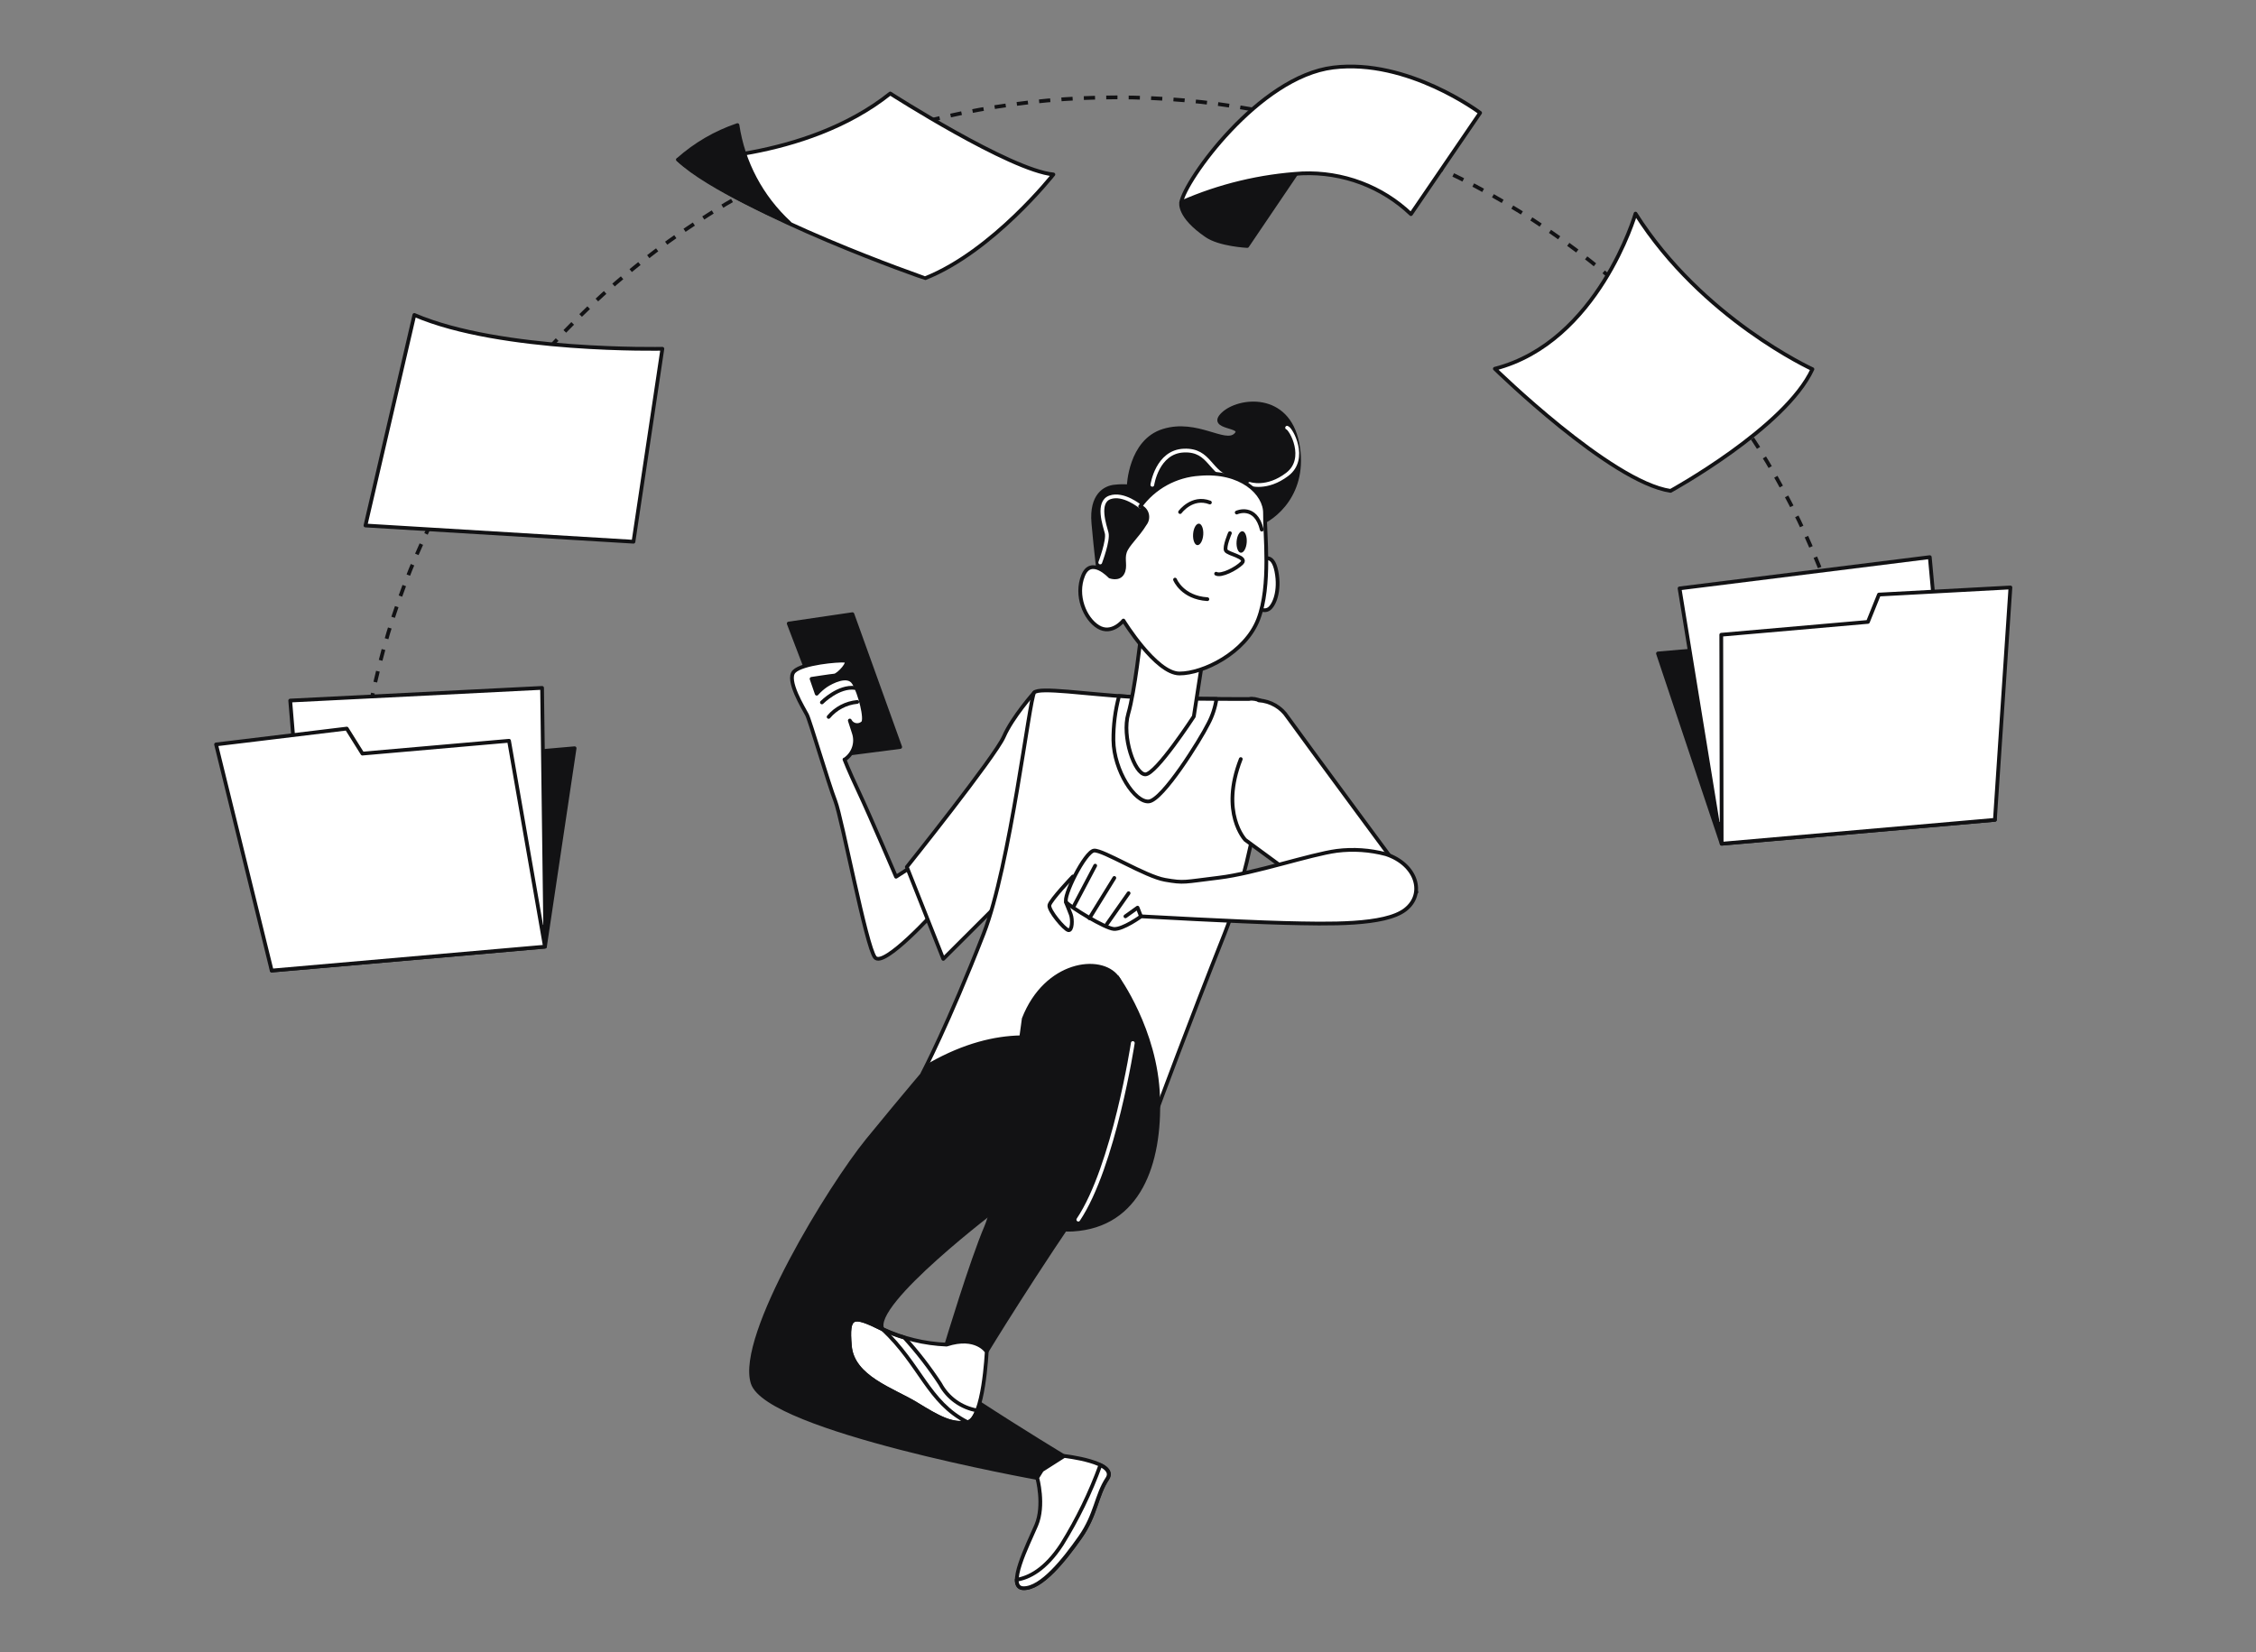 <svg width="501" height="367" viewBox="0 0 501 367" fill="none" xmlns="http://www.w3.org/2000/svg">
<rect x="0" y="0" width="501" height="367" fill="#808080" stroke="none"/>
<path d="M244.113 128.476C244.113 128.476 243.356 122.468 242.808 116.202C242.26 109.937 245.441 108.263 247.561 108.077C248.588 107.956 249.625 107.941 250.654 108.034C250.654 108.034 250.928 97.961 258.375 95.675C265.823 93.388 271.979 98.924 274.387 96.613C276.796 94.301 268.091 95.29 271.6 91.951C275.109 88.613 285.955 87.414 288.111 98.455C290.267 109.496 282.916 115.271 279.226 116.525C275.535 117.779 269.741 111.507 264.809 112.177C259.877 112.847 261.075 118.351 258.206 120.941C255.337 123.531 252.87 122.543 253.137 125.586C253.403 128.628 252.133 130.352 248.369 130.908C244.606 131.464 244.113 128.476 244.113 128.476Z" fill="#121214" stroke="#121214" stroke-width="0.833" stroke-linecap="round" stroke-linejoin="round"/>
<path d="M277.521 107.477C277.521 107.477 281.347 108.823 285.884 105.349C290.42 101.875 286.695 95.207 285.833 94.998" stroke="white" stroke-width="0.833" stroke-linecap="round" stroke-linejoin="round"/>
<path d="M255.902 107.688C255.902 107.688 256.967 100.317 262.919 100.08C268.871 99.843 268.495 105.19 273.731 106.412" stroke="white" stroke-width="0.833" stroke-linecap="round" stroke-linejoin="round"/>
<path d="M253.203 112.489C253.203 112.489 249.468 109.409 246.489 110.476C243.509 111.543 245.326 116.732 245.759 118.374C246.191 120.017 244.334 124.937 244.334 124.937" stroke="white" stroke-width="0.833" stroke-linecap="round" stroke-linejoin="round"/>
<path d="M175.157 138.494L186.305 167.676L199.91 165.918L189.3 136.417L175.157 138.494Z" fill="#121214" stroke="#121214" stroke-width="0.833" stroke-linecap="round" stroke-linejoin="round"/>
<path d="M202.521 192.463L198.988 194.736C198.988 194.736 193.179 181.154 190.766 176.017C188.353 170.88 187.537 168.692 187.537 168.692L187.629 168.684C188.555 168.045 189.248 167.132 189.607 166.079C189.967 165.025 189.972 163.887 189.624 162.832L188.721 160.039C188.843 160.29 189.024 160.51 189.248 160.681C189.472 160.851 189.734 160.968 190.013 161.02C190.292 161.073 190.579 161.061 190.852 160.985C191.126 160.909 191.378 160.771 191.587 160.583C192.486 159.891 190.939 153.827 189.595 151.674C188.251 149.52 184.602 151.509 183.519 152.205C182.723 152.737 182.002 153.369 181.373 154.085L180.229 150.779C180.229 150.779 184.469 150.124 185.329 150.048C186.189 149.973 189.062 146.906 187.616 146.749C186.17 146.591 178.202 147.288 176.354 149.142C174.506 150.995 178.51 157.412 179.206 158.759C179.901 160.106 184.015 174.121 185.504 177.931C186.992 181.74 192.352 210.259 194.319 212.664C196.285 215.07 207.907 202.131 207.907 202.131L202.521 192.463Z" fill="white" stroke="#121214" stroke-width="0.833" stroke-linecap="round" stroke-linejoin="round"/>
<path d="M182.524 156.016C182.524 156.016 186.229 152.286 189.902 152.805" stroke="#121214" stroke-width="0.833" stroke-linecap="round" stroke-linejoin="round"/>
<path d="M184.018 159.235C184.803 158.297 185.768 157.52 186.858 156.95C187.948 156.379 189.142 156.025 190.37 155.909" stroke="#121214" stroke-width="0.833" stroke-linecap="round" stroke-linejoin="round"/>
<path d="M229.684 153.821C229.684 153.821 224.843 159.229 222.928 163.62C221.014 168.011 201.386 192.562 201.386 192.562L209.48 212.984L223.716 198.772C223.716 198.772 230.827 181.811 232.204 171.268C233.58 160.724 234.952 153.167 229.684 153.821Z" fill="white" stroke="#121214" stroke-width="0.833" stroke-linecap="round" stroke-linejoin="round"/>
<path d="M277.381 155.257C277.381 155.257 260.498 155.326 250.942 154.765C241.385 154.205 230.763 152.557 229.684 153.821C228.605 155.085 224.387 192.173 218.441 207.397C210.57 227.558 204.886 238.377 204.886 238.377C211.297 235.293 218.446 234.012 225.541 234.674C237.52 235.726 256.964 246.446 256.964 246.446C256.964 246.446 264.158 227.003 271.95 207.394C279.742 187.785 282.249 159.27 282.11 157.682C281.971 156.093 278.77 154.897 277.381 155.257Z" fill="white" stroke="#121214" stroke-width="0.833" stroke-linecap="round" stroke-linejoin="round"/>
<path d="M270.148 155.242C264.369 155.214 256.457 155.089 250.941 154.765C250.129 154.723 249.326 154.657 248.513 154.603C247.654 157.812 247.233 161.117 247.259 164.432C247.38 171.234 252.039 178.275 255.112 178.006C258.184 177.737 266.524 164.393 268.34 160.726C269.248 159.008 269.859 157.155 270.148 155.242Z" fill="white" stroke="#121214" stroke-width="0.833" stroke-linecap="round" stroke-linejoin="round"/>
<path d="M253.335 141.464C253.335 141.464 252.02 153.501 250.555 158.535C249.089 163.568 251.961 171.969 254.343 171.999C256.726 172.029 265.117 159.134 265.117 159.134L267.241 145.391C267.241 145.391 254.92 143.199 253.335 141.464Z" fill="white" stroke="#121214" stroke-width="0.833" stroke-linecap="round" stroke-linejoin="round"/>
<path d="M279.568 155.565C280.843 155.649 282.08 156.025 283.181 156.662C284.281 157.299 285.215 158.179 285.907 159.234C288.543 162.955 314.542 198.149 314.542 198.149L299.511 203.416L276.537 186.543C276.537 186.543 270.861 180.557 275.544 168.6" fill="white"/>
<path d="M279.568 155.565C280.843 155.649 282.08 156.025 283.181 156.662C284.281 157.299 285.215 158.179 285.907 159.234C288.543 162.955 314.542 198.149 314.542 198.149L299.511 203.416L276.537 186.543C276.537 186.543 270.861 180.557 275.544 168.6" stroke="#121214" stroke-width="0.833" stroke-linecap="round" stroke-linejoin="round"/>
<path d="M238.261 194.684C238.261 194.684 233.277 199.911 233.042 201.056C232.807 202.2 236.378 206.441 237.259 206.602C238.139 206.764 238.208 204.249 237.812 203.148C237.415 202.047 236.718 200.416 236.718 200.416L239.519 196.515C239.519 196.515 240.592 195.047 238.261 194.684Z" fill="white" stroke="#121214" stroke-width="0.833" stroke-linecap="round" stroke-linejoin="round"/>
<path d="M307.775 189.726C304.224 188.782 300.517 188.531 296.863 188.989C290.915 189.793 278.667 193.987 270.722 194.943C262.777 195.9 263.09 196.179 258.727 195.425C254.363 194.672 244.962 188.75 242.967 188.924C240.972 189.099 235.855 199.402 236.812 200.442C237.77 201.482 245.331 206.18 247.355 206.332C249.378 206.485 253.417 203.531 253.417 203.531C253.417 203.531 275.021 204.741 285.083 204.996C295.144 205.251 307.497 205.567 312.055 202.068C316.612 198.57 314.566 191.948 307.775 189.726Z" fill="white" stroke="#121214" stroke-width="0.833" stroke-linecap="round" stroke-linejoin="round"/>
<path d="M243.214 192.275L238.537 201.143" stroke="#121214" stroke-width="0.833" stroke-linecap="round" stroke-linejoin="round"/>
<path d="M247.461 195.003L241.936 203.945" stroke="#121214" stroke-width="0.833" stroke-linecap="round" stroke-linejoin="round"/>
<path d="M250.634 198.393L245.786 205.3" stroke="#121214" stroke-width="0.833" stroke-linecap="round" stroke-linejoin="round"/>
<path d="M253.368 203.501L252.624 201.602L249.928 203.53" stroke="#121214" stroke-width="0.833" stroke-linecap="round" stroke-linejoin="round"/>
<path d="M280.386 124.371C280.386 124.371 282.605 122.542 283.461 126.907C284.316 131.272 282.964 134.433 281.81 135.238C280.656 136.043 279.178 134.991 279.178 134.991L280.386 124.371Z" fill="white" stroke="#121214" stroke-width="0.833" stroke-linecap="round" stroke-linejoin="round"/>
<path d="M246.478 128.042C246.478 128.042 242.279 123.493 240.524 127.859C238.769 132.225 240.875 137.411 243.9 139.247C246.926 141.083 249.483 137.828 249.483 137.828C249.483 137.828 256.692 149.584 261.926 149.592C267.159 149.6 276.545 145.043 279.425 137.547C282.304 130.051 280.841 118.484 280.926 114.037C281.01 109.59 275.571 104.457 266.365 105.263C263.765 105.428 261.234 106.162 258.956 107.412C256.679 108.663 254.714 110.397 253.204 112.489C253.569 112.636 253.895 112.865 254.155 113.157C254.416 113.448 254.604 113.795 254.706 114.171C254.808 114.546 254.821 114.939 254.744 115.321C254.666 115.702 254.501 116.061 254.26 116.37C252.592 119.094 250.384 120.922 249.815 122.607C249.246 124.291 250.099 125.852 249.269 127.332C248.44 128.813 246.478 128.042 246.478 128.042Z" fill="white" stroke="#121214" stroke-width="0.833" stroke-linecap="round" stroke-linejoin="round"/>
<path d="M267.211 118.768C267.118 120.082 266.537 121.098 265.923 121.084C265.31 121.069 264.864 119.939 264.957 118.625C265.05 117.311 265.631 116.295 266.245 116.309C266.858 116.324 267.303 117.443 267.211 118.768Z" fill="#121214"/>
<path d="M276.866 120.456C276.774 121.781 276.192 122.785 275.578 122.771C274.965 122.756 274.52 121.637 274.612 120.312C274.704 118.987 275.287 117.982 275.9 117.997C276.514 118.011 276.962 119.175 276.866 120.456Z" fill="#121214"/>
<path d="M262.069 113.734C262.069 113.734 264.72 110.096 268.688 111.611" stroke="#121214" stroke-width="0.833" stroke-linecap="round" stroke-linejoin="round"/>
<path d="M274.646 113.837C274.646 113.837 278.834 111.927 280.212 117.642" stroke="#121214" stroke-width="0.833" stroke-linecap="round" stroke-linejoin="round"/>
<path d="M273.13 118.421C273.13 118.421 271.824 121.453 272.242 122.268C272.66 123.083 277.083 123.729 275.8 125.045C274.517 126.361 271.174 128.027 270.071 127.431" stroke="#121214" stroke-width="0.833" stroke-linecap="round" stroke-linejoin="round"/>
<path d="M260.944 128.741C260.944 128.741 262.517 132.725 268.129 133.085" stroke="#121214" stroke-width="0.833" stroke-linecap="round" stroke-linejoin="round"/>
<path d="M206.762 236.316C206.762 236.316 200.977 243.079 192.702 253.204C184.427 263.329 163.85 296.842 167.146 307.181C170.442 317.52 230.345 328.278 230.345 328.278L236.288 323.455C236.288 323.455 198.86 300.887 195.977 295.258C193.093 289.628 221.877 267.933 221.877 267.933L254.007 243.549C254.007 243.549 236.572 219.606 206.762 236.316Z" fill="#121214" stroke="#121214" stroke-width="0.833" stroke-linecap="round" stroke-linejoin="round"/>
<path d="M248.094 217.031C248.094 217.031 256.688 228.769 257.192 243.645C257.697 258.52 252.922 272.211 238.26 273.108C223.598 274.004 222.886 252.13 226.68 240.83C230.474 229.53 229.996 215.095 248.094 217.031Z" fill="#121214" stroke="#121214" stroke-width="0.833" stroke-linecap="round" stroke-linejoin="round"/>
<path d="M227.348 226.284C227.348 226.284 222.345 264.701 219.035 272.428C215.726 280.154 210.17 298.648 210.17 298.648L219.076 300.22C219.076 300.22 229.869 282.437 242.968 263.669C256.066 244.901 251.653 221.795 248.047 217.024C244.442 212.253 232.267 213.715 227.348 226.284Z" fill="#121214" stroke="#121214" stroke-width="0.833" stroke-linecap="round" stroke-linejoin="round"/>
<path d="M251.57 231.67C251.57 231.67 247.392 259.047 239.465 270.902" stroke="white" stroke-width="0.833" stroke-linecap="round" stroke-linejoin="round"/>
<path d="M230.34 328.222C230.34 328.222 232.031 334.341 230.111 338.812C228.192 343.284 223.357 352.722 227.346 352.759C231.335 352.796 236.362 346.486 239.907 341.441C243.451 336.396 243.469 332.114 245.942 328.424C248.414 324.733 236.329 323.394 236.329 323.394L231.383 326.541L230.34 328.222Z" fill="white" stroke="#121214" stroke-width="0.833" stroke-linecap="round" stroke-linejoin="round"/>
<path d="M245.895 328.428C246.731 327.151 245.87 326.159 244.372 325.404C242.138 331.544 239.271 337.445 235.816 343.014C232.14 348.661 228.451 350.471 225.772 350.876C225.79 352.009 226.202 352.757 227.3 352.763C231.29 352.811 236.316 346.49 239.861 341.445C243.405 336.4 243.427 332.163 245.895 328.428Z" fill="white" stroke="#121214" stroke-width="0.833" stroke-linecap="round" stroke-linejoin="round"/>
<path d="M210.217 298.656C205.279 298.453 200.435 297.279 195.972 295.201C189.316 291.878 188.123 291.982 188.735 298.968C189.346 305.954 198.354 308.698 203.407 311.787C208.46 314.876 211.392 316.572 214.911 315.867C218.431 315.161 219.123 300.227 219.123 300.227C219.123 300.227 216.811 296.512 210.217 298.656Z" fill="white" stroke="#121214" stroke-width="0.833" stroke-linecap="round" stroke-linejoin="round"/>
<path d="M188.735 298.968C189.347 305.966 198.354 308.698 203.407 311.787C208.46 314.876 211.342 316.531 214.82 315.875C206.078 311.417 204.465 303.156 195.972 295.201C189.316 291.878 188.123 291.982 188.735 298.968Z" fill="white" stroke="#121214" stroke-width="0.833" stroke-linecap="round" stroke-linejoin="round"/>
<path d="M208.799 307.398C206.425 303.759 203.759 300.313 200.827 297.093C199.157 296.621 197.533 296.003 195.976 295.246C189.32 291.923 188.127 292.027 188.739 299.013C189.35 305.999 198.358 308.743 203.411 311.832C208.464 314.921 211.396 316.617 214.915 315.912C215.779 315.745 216.463 314.72 216.995 313.277C215.262 312.977 213.623 312.291 212.202 311.272C210.782 310.253 209.618 308.928 208.799 307.398Z" stroke="#121214" stroke-width="0.833" stroke-linecap="round" stroke-linejoin="round"/>
<path d="M79.332 186.163C79.283 185.6 79.337 185.028 79.346 184.47" stroke="#121214" stroke-width="0.833" stroke-miterlimit="10"/>
<path d="M79.443 181.09C81.028 140.901 97.453 102.612 125.643 73.389C153.833 44.166 191.858 26.012 232.601 22.322C273.344 18.632 314.015 29.66 347.002 53.342C379.989 77.025 403.033 111.739 411.821 150.989" stroke="#121214" stroke-width="0.833" stroke-miterlimit="10" stroke-dasharray="2.49 2.49"/>
<path d="M412.208 152.646C412.325 153.193 412.444 153.761 412.55 154.308" stroke="#121214" stroke-width="0.833" stroke-miterlimit="10"/>
<path d="M92.016 69.956L81.159 116.72L140.678 120.324L147.095 77.468C147.095 77.468 111.259 78.252 92.016 69.956Z" fill="white" stroke="#121214" stroke-width="0.833" stroke-linecap="round" stroke-linejoin="round"/>
<path d="M150.581 35.458C150.581 35.458 178.707 35.938 197.699 20.765C197.699 20.765 224.283 37.821 233.929 38.748C233.929 38.748 220.486 55.821 205.47 61.789C205.436 61.792 165.999 48.211 150.581 35.458Z" fill="white" stroke="#121214" stroke-width="0.833" stroke-linecap="round" stroke-linejoin="round"/>
<path d="M150.581 35.458C154.406 32.049 158.894 29.439 163.773 27.787C165.013 36.095 169.068 43.741 175.283 49.488C175.283 49.488 157.252 41.857 150.581 35.458Z" fill="#121214" stroke="#121214" stroke-width="0.833" stroke-linecap="round" stroke-linejoin="round"/>
<path d="M262.315 44.974C262.315 44.974 261.584 47.978 267.936 52.316C270.827 54.334 276.976 54.637 276.976 54.637L291.197 33.636C291.197 33.636 265.352 39.417 262.315 44.974Z" fill="#121214" stroke="#121214" stroke-width="0.833" stroke-linecap="round" stroke-linejoin="round"/>
<path d="M262.315 44.974C270.82 41.236 279.94 39.046 289.231 38.509C293.668 38.334 298.092 39.046 302.235 40.602C306.378 42.158 310.155 44.525 313.336 47.561L328.696 25.064C328.696 25.064 312.654 12.967 296.081 14.996C279.508 17.026 263.053 40.209 262.315 44.974Z" fill="white" stroke="#121214" stroke-width="0.833" stroke-linecap="round" stroke-linejoin="round"/>
<path d="M363.207 47.444C363.207 47.444 354.948 75.974 331.97 81.901C331.97 81.901 357.668 107.062 370.987 109.03C370.987 109.03 396.46 95.05 402.492 81.999C402.492 81.999 378.006 70.822 363.207 47.444Z" fill="white" stroke="#121214" stroke-width="0.833" stroke-linecap="round" stroke-linejoin="round"/>
<path d="M121.019 210.266L127.606 166.192L58.04 172.278L60.338 215.575L121.019 210.266Z" fill="#121214" stroke="#121214" stroke-width="0.833" stroke-linecap="round" stroke-linejoin="round"/>
<path d="M64.448 155.605L68.568 205.204L121.071 205.845L120.38 152.79L64.448 155.605Z" fill="white" stroke="#121214" stroke-width="0.833" stroke-linecap="round" stroke-linejoin="round"/>
<path d="M47.984 165.346L60.338 215.575L121.018 210.266L113.044 164.536L80.485 167.385L77.007 161.83L47.984 165.346Z" fill="white" stroke="#121214" stroke-width="0.833" stroke-linecap="round" stroke-linejoin="round"/>
<path d="M382.337 187.404L368.197 145.143L437.762 139.057L443.018 182.095L382.337 187.404Z" fill="#121214" stroke="#121214" stroke-width="0.833" stroke-linecap="round" stroke-linejoin="round"/>
<path d="M428.556 123.75L433.112 173.311L381.518 183.059L372.986 130.69L428.556 123.75Z" fill="white" stroke="#121214" stroke-width="0.833" stroke-linecap="round" stroke-linejoin="round"/>
<path d="M446.462 130.484L443.018 182.095L382.337 187.404L382.25 140.984L414.82 138.134L417.269 132.061L446.462 130.484Z" fill="white" stroke="#121214" stroke-width="0.833" stroke-linecap="round" stroke-linejoin="round"/>
</svg>
